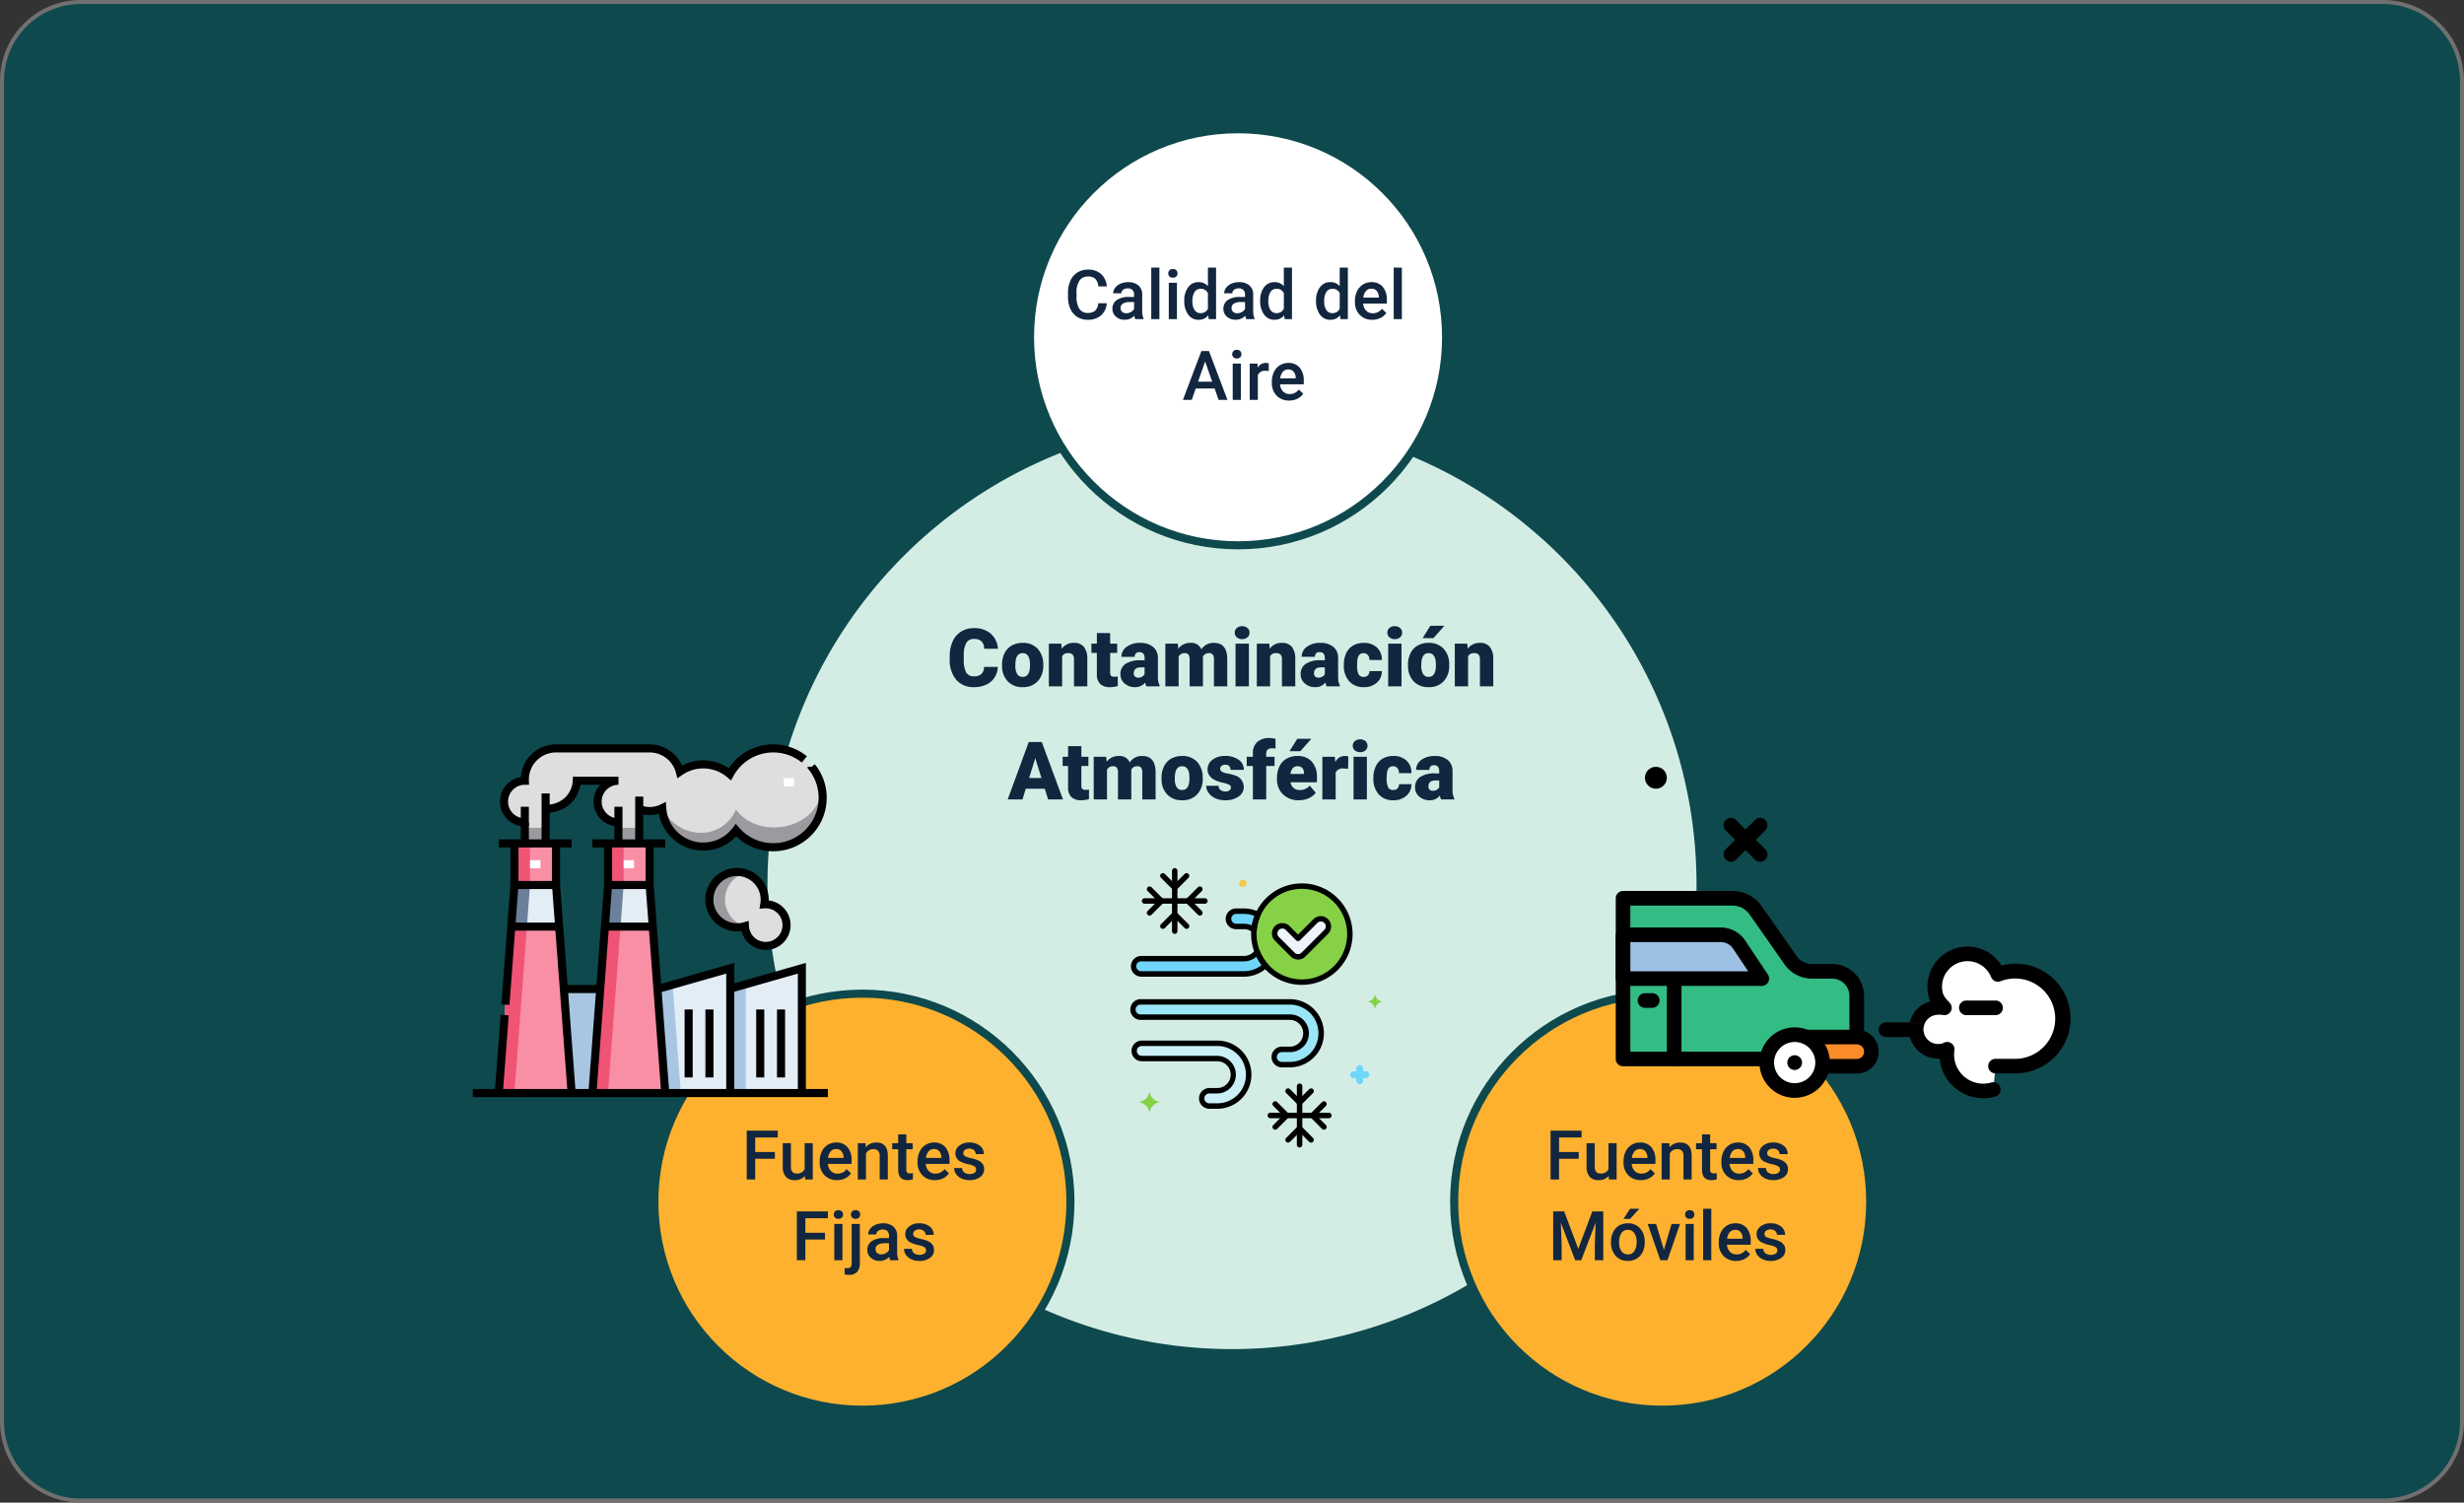 <svg xmlns="http://www.w3.org/2000/svg" xmlns:xlink="http://www.w3.org/1999/xlink" width="610" height="372" viewBox="0 0 610 372">
  <rect x="0" y="0" width="610" height="372" fill="#333333" stroke="none"/>
  <defs>
    <clipPath id="clip-path">
      <path id="path627" d="M0-682.665H87.894v87.894H0Z" transform="translate(0 682.665)"/>
    </clipPath>
  </defs>
  <g id="_2" data-name="2" transform="translate(-495 -2476)">
    <g id="Trazado_725446" data-name="Trazado 725446" transform="translate(495 2476)" fill="#0e494d">
      <path d="M 590 371.5 L 20 371.5 C 17.367 371.5 14.814 370.984 12.41 369.968 C 10.088 368.986 8.002 367.58 6.211 365.789 C 4.42 363.998 3.014 361.912 2.032 359.59 C 1.016 357.186 0.5 354.633 0.5 352 L 0.5 20 C 0.5 17.367 1.016 14.814 2.032 12.41 C 3.014 10.088 4.42 8.002 6.211 6.211 C 8.002 4.42 10.088 3.014 12.41 2.032 C 14.814 1.016 17.367 0.5 20 0.5 L 590 0.5 C 592.633 0.5 595.186 1.016 597.59 2.032 C 599.912 3.014 601.998 4.42 603.789 6.211 C 605.58 8.002 606.986 10.088 607.968 12.41 C 608.984 14.814 609.5 17.367 609.5 20 L 609.5 352 C 609.5 354.633 608.984 357.186 607.968 359.59 C 606.986 361.912 605.58 363.998 603.789 365.789 C 601.998 367.58 599.912 368.986 597.59 369.968 C 595.186 370.984 592.633 371.5 590 371.5 Z" stroke="none"/>
      <path d="M 20 1 C 17.435 1 14.946 1.502 12.605 2.493 C 10.342 3.45 8.31 4.82 6.565 6.565 C 4.82 8.31 3.45 10.342 2.493 12.605 C 1.502 14.946 1 17.435 1 20 L 1 352 C 1 354.565 1.502 357.054 2.493 359.395 C 3.45 361.658 4.82 363.69 6.565 365.435 C 8.31 367.18 10.342 368.55 12.605 369.507 C 14.946 370.498 17.435 371 20 371 L 590 371 C 592.565 371 595.054 370.498 597.395 369.507 C 599.658 368.55 601.69 367.18 603.435 365.435 C 605.18 363.69 606.55 361.658 607.507 359.395 C 608.498 357.054 609 354.565 609 352 L 609 20 C 609 17.435 608.498 14.946 607.507 12.605 C 606.55 10.342 605.18 8.31 603.435 6.565 C 601.69 4.82 599.658 3.45 597.395 2.493 C 595.054 1.502 592.565 1 590 1 L 20 1 M 20 0 L 590 0 C 601.046 0 610 8.954 610 20 L 610 352 C 610 363.046 601.046 372 590 372 L 20 372 C 8.954 372 0 363.046 0 352 L 0 20 C 0 8.954 8.954 0 20 0 Z" stroke="none" fill="#707070"/>
    </g>
    <path id="Trazado_725447" data-name="Trazado 725447" d="M115,0A115,115,0,1,1,0,115,115,115,0,0,1,115,0Z" transform="translate(685 2580)" fill="#d3ede5"/>
    <path id="Trazado_725450" data-name="Trazado 725450" d="M-57.979-4.814a5.193,5.193,0,0,1-.8,2.622A4.833,4.833,0,0,1-60.835-.43,7,7,0,0,1-63.857.2a5.584,5.584,0,0,1-4.414-1.826,7.54,7.54,0,0,1-1.611-5.156v-.7a8.607,8.607,0,0,1,.728-3.657,5.513,5.513,0,0,1,2.095-2.422,5.844,5.844,0,0,1,3.164-.854,6.129,6.129,0,0,1,4.16,1.362,5.383,5.383,0,0,1,1.787,3.755h-3.418a2.547,2.547,0,0,0-.654-1.865,2.691,2.691,0,0,0-1.875-.566,2.048,2.048,0,0,0-1.875.957A6.151,6.151,0,0,0-66.4-7.725v1.006a6.806,6.806,0,0,0,.571,3.252,2.091,2.091,0,0,0,1.968.977,2.632,2.632,0,0,0,1.807-.557,2.363,2.363,0,0,0,.664-1.768Zm1.055-.566A6.236,6.236,0,0,1-56.309-8.2a4.4,4.4,0,0,1,1.768-1.9,5.323,5.323,0,0,1,2.705-.664,4.858,4.858,0,0,1,3.74,1.47,5.64,5.64,0,0,1,1.367,4v.117A5.472,5.472,0,0,1-48.1-1.255,4.871,4.871,0,0,1-51.816.2a4.927,4.927,0,0,1-3.623-1.353,5.29,5.29,0,0,1-1.475-3.667Zm3.291.205a3.932,3.932,0,0,0,.459,2.148,1.529,1.529,0,0,0,1.357.684q1.758,0,1.8-2.705v-.332q0-2.842-1.816-2.842-1.65,0-1.787,2.451Zm11.377-5.391.107,1.24a3.583,3.583,0,0,1,3.018-1.436,3.015,3.015,0,0,1,2.466.986,4.7,4.7,0,0,1,.845,2.969V0h-3.3V-6.67a1.783,1.783,0,0,0-.322-1.177,1.491,1.491,0,0,0-1.172-.376,1.569,1.569,0,0,0-1.436.762V0h-3.291V-10.566Zm12.09-2.627v2.627h1.738v2.285h-1.738v4.834a1.234,1.234,0,0,0,.215.83,1.152,1.152,0,0,0,.85.234,4.828,4.828,0,0,0,.82-.059V-.088A6.074,6.074,0,0,1-30.137.2a3.448,3.448,0,0,1-2.51-.8,3.282,3.282,0,0,1-.811-2.432V-8.281H-34.8v-2.285h1.348v-2.627ZM-21.182,0a3.716,3.716,0,0,1-.312-.947A3.06,3.06,0,0,1-24.033.2a3.749,3.749,0,0,1-2.539-.9,2.875,2.875,0,0,1-1.045-2.271,2.955,2.955,0,0,1,1.27-2.6,6.468,6.468,0,0,1,3.691-.879h1.016v-.557q0-1.455-1.26-1.455a1.027,1.027,0,0,0-1.172,1.152h-3.291a2.955,2.955,0,0,1,1.3-2.49,5.474,5.474,0,0,1,3.325-.957,4.8,4.8,0,0,1,3.193.986,3.429,3.429,0,0,1,1.2,2.705v4.678a4.79,4.79,0,0,0,.449,2.227V0Zm-2.061-2.148a1.836,1.836,0,0,0,1.021-.264,1.653,1.653,0,0,0,.581-.6V-4.7H-22.6q-1.719,0-1.719,1.543a.942.942,0,0,0,.3.728A1.1,1.1,0,0,0-23.242-2.148Zm9.834-8.418.107,1.24a3.633,3.633,0,0,1,3.018-1.436A2.675,2.675,0,0,1-7.578-9.17a3.517,3.517,0,0,1,3.105-1.592q3.213,0,3.3,3.887V0h-3.3V-6.67a2.014,2.014,0,0,0-.273-1.182,1.164,1.164,0,0,0-1-.371A1.559,1.559,0,0,0-7.2-7.354l.01.137V0h-3.3V-6.65a2.117,2.117,0,0,0-.264-1.2,1.161,1.161,0,0,0-1.006-.371,1.578,1.578,0,0,0-1.445.869V0h-3.291V-10.566ZM4.18,0H.879V-10.566h3.3ZM.684-13.291a1.469,1.469,0,0,1,.508-1.152,1.916,1.916,0,0,1,1.318-.449,1.916,1.916,0,0,1,1.318.449,1.469,1.469,0,0,1,.508,1.152,1.469,1.469,0,0,1-.508,1.152,1.916,1.916,0,0,1-1.318.449,1.916,1.916,0,0,1-1.318-.449A1.469,1.469,0,0,1,.684-13.291Zm8.545,2.725.107,1.24a3.583,3.583,0,0,1,3.018-1.436,3.015,3.015,0,0,1,2.466.986,4.7,4.7,0,0,1,.845,2.969V0h-3.3V-6.67a1.783,1.783,0,0,0-.322-1.177,1.491,1.491,0,0,0-1.172-.376,1.569,1.569,0,0,0-1.436.762V0H6.143V-10.566ZM23.438,0a3.716,3.716,0,0,1-.312-.947A3.06,3.06,0,0,1,20.586.2a3.749,3.749,0,0,1-2.539-.9A2.875,2.875,0,0,1,17-2.979a2.955,2.955,0,0,1,1.27-2.6,6.468,6.468,0,0,1,3.691-.879h1.016v-.557q0-1.455-1.26-1.455a1.027,1.027,0,0,0-1.172,1.152H17.256a2.955,2.955,0,0,1,1.3-2.49,5.474,5.474,0,0,1,3.325-.957,4.8,4.8,0,0,1,3.193.986,3.429,3.429,0,0,1,1.2,2.705v4.678a4.79,4.79,0,0,0,.449,2.227V0ZM21.377-2.148A1.836,1.836,0,0,0,22.4-2.412a1.653,1.653,0,0,0,.581-.6V-4.7h-.957Q20.3-4.7,20.3-3.154a.942.942,0,0,0,.3.728A1.1,1.1,0,0,0,21.377-2.148Zm11.191-.2a1.464,1.464,0,0,0,1.074-.376,1.379,1.379,0,0,0,.371-1.05H37.1A3.653,3.653,0,0,1,35.854-.918,4.631,4.631,0,0,1,32.646.2,4.689,4.689,0,0,1,29.014-1.25a5.7,5.7,0,0,1-1.328-4v-.137a6.436,6.436,0,0,1,.591-2.827,4.3,4.3,0,0,1,1.7-1.885,5.081,5.081,0,0,1,2.637-.659,4.573,4.573,0,0,1,3.271,1.143,4.053,4.053,0,0,1,1.211,3.1H34.014a1.807,1.807,0,0,0-.4-1.26,1.382,1.382,0,0,0-1.074-.439q-1.279,0-1.494,1.631a11.508,11.508,0,0,0-.068,1.426,4.52,4.52,0,0,0,.381,2.207A1.319,1.319,0,0,0,32.568-2.344ZM41.963,0h-3.3V-10.566h3.3Zm-3.5-13.291a1.469,1.469,0,0,1,.508-1.152,1.916,1.916,0,0,1,1.318-.449,1.916,1.916,0,0,1,1.318.449,1.469,1.469,0,0,1,.508,1.152,1.469,1.469,0,0,1-.508,1.152,1.916,1.916,0,0,1-1.318.449,1.916,1.916,0,0,1-1.318-.449A1.469,1.469,0,0,1,38.467-13.291Zm5.107,7.91A6.236,6.236,0,0,1,44.189-8.2a4.4,4.4,0,0,1,1.768-1.9,5.323,5.323,0,0,1,2.705-.664,4.858,4.858,0,0,1,3.74,1.47,5.64,5.64,0,0,1,1.367,4v.117A5.472,5.472,0,0,1,52.4-1.255,4.871,4.871,0,0,1,48.682.2a4.927,4.927,0,0,1-3.623-1.353,5.29,5.29,0,0,1-1.475-3.667Zm3.291.205a3.932,3.932,0,0,0,.459,2.148,1.529,1.529,0,0,0,1.357.684q1.758,0,1.8-2.705v-.332q0-2.842-1.816-2.842-1.65,0-1.787,2.451ZM49.111-15h3.477l-2.715,3.066H47.188Zm9.131,4.434.107,1.24a3.583,3.583,0,0,1,3.018-1.436,3.015,3.015,0,0,1,2.466.986,4.7,4.7,0,0,1,.845,2.969V0h-3.3V-6.67a1.783,1.783,0,0,0-.322-1.177,1.491,1.491,0,0,0-1.172-.376,1.569,1.569,0,0,0-1.436.762V0H55.156V-10.566ZM-46.353,25.344h-4.7L-51.87,28h-3.662l5.215-14.219h3.223L-41.841,28h-3.682ZM-50.229,22.7h3.057l-1.533-4.932Zm12.939-7.891v2.627h1.738v2.285H-37.29v4.834a1.234,1.234,0,0,0,.215.83,1.152,1.152,0,0,0,.85.234,4.828,4.828,0,0,0,.82-.059v2.354a6.074,6.074,0,0,1-1.855.283,3.448,3.448,0,0,1-2.51-.8,3.282,3.282,0,0,1-.811-2.432V19.719h-1.348V17.434h1.348V14.807Zm6.143,2.627.107,1.24a3.633,3.633,0,0,1,3.018-1.436,2.675,2.675,0,0,1,2.705,1.592,3.517,3.517,0,0,1,3.105-1.592q3.213,0,3.3,3.887V28h-3.3V21.33a2.014,2.014,0,0,0-.273-1.182,1.164,1.164,0,0,0-1-.371,1.559,1.559,0,0,0-1.455.869l.01.137V28h-3.3V21.35a2.117,2.117,0,0,0-.264-1.2,1.161,1.161,0,0,0-1.006-.371,1.578,1.578,0,0,0-1.445.869V28h-3.291V17.434Zm13.7,5.186a6.236,6.236,0,0,1,.615-2.817,4.4,4.4,0,0,1,1.768-1.9,5.323,5.323,0,0,1,2.705-.664,4.858,4.858,0,0,1,3.74,1.47,5.64,5.64,0,0,1,1.367,4v.117a5.472,5.472,0,0,1-1.372,3.921,4.871,4.871,0,0,1-3.716,1.45,4.927,4.927,0,0,1-3.623-1.353,5.29,5.29,0,0,1-1.475-3.667Zm3.291.205a3.932,3.932,0,0,0,.459,2.148,1.529,1.529,0,0,0,1.357.684q1.758,0,1.8-2.705v-.332q0-2.842-1.816-2.842-1.65,0-1.787,2.451ZM-.269,25.031a.76.76,0,0,0-.439-.674,6.684,6.684,0,0,0-1.67-.527,7.615,7.615,0,0,1-2.031-.718A3.4,3.4,0,0,1-5.63,22.033a2.577,2.577,0,0,1-.42-1.455,2.92,2.92,0,0,1,1.2-2.4A4.948,4.948,0,0,1-1.7,17.238a5.482,5.482,0,0,1,3.359.947,2.962,2.962,0,0,1,1.27,2.49h-3.3q0-1.27-1.338-1.27a1.326,1.326,0,0,0-.869.288.892.892,0,0,0-.352.718.819.819,0,0,0,.43.713,4.06,4.06,0,0,0,1.372.449,11.857,11.857,0,0,1,1.655.42,3.007,3.007,0,0,1,2.383,2.939,2.767,2.767,0,0,1-1.284,2.354A5.632,5.632,0,0,1-1.7,28.2a5.747,5.747,0,0,1-2.422-.488,4.05,4.05,0,0,1-1.66-1.328,3.007,3.007,0,0,1-.6-1.768h3.076a1.272,1.272,0,0,0,.488,1.069,2.009,2.009,0,0,0,1.2.337,1.58,1.58,0,0,0,1.011-.273A.875.875,0,0,0-.269,25.031ZM5.171,28V19.719H3.638V17.434H5.171v-.84a3.651,3.651,0,0,1,1.064-2.8,4.206,4.206,0,0,1,2.988-1A6.544,6.544,0,0,1,10.767,13l.01,2.422a3.007,3.007,0,0,0-.811-.088q-1.494,0-1.494,1.289v.811h2.061v2.285H8.472V28Zm11.4.2a5.432,5.432,0,0,1-3.936-1.45,5.008,5.008,0,0,1-1.5-3.774V22.7a6.489,6.489,0,0,1,.6-2.861,4.395,4.395,0,0,1,1.753-1.919,5.292,5.292,0,0,1,2.734-.679,4.574,4.574,0,0,1,3.516,1.382,5.43,5.43,0,0,1,1.289,3.853v1.279H14.478a2.372,2.372,0,0,0,.771,1.4,2.3,2.3,0,0,0,1.543.508,2.958,2.958,0,0,0,2.441-1.094l1.5,1.777a4.2,4.2,0,0,1-1.743,1.353A5.891,5.891,0,0,1,16.567,28.2ZM16.2,19.777q-1.445,0-1.719,1.914H17.8v-.254a1.63,1.63,0,0,0-.4-1.226A1.593,1.593,0,0,0,16.2,19.777Zm-.039-6.787h3.477l-2.715,3.066H14.233Zm12.578,7.422-1.084-.078a1.947,1.947,0,0,0-1.992.977V28H22.368V17.434h3.086l.107,1.357a2.548,2.548,0,0,1,2.314-1.553,3.209,3.209,0,0,1,.918.117ZM33.394,28h-3.3V17.434h3.3ZM29.9,14.709a1.469,1.469,0,0,1,.508-1.152,2.159,2.159,0,0,1,2.637,0,1.561,1.561,0,0,1,0,2.3,2.159,2.159,0,0,1-2.637,0A1.469,1.469,0,0,1,29.9,14.709Zm9.99,10.947a1.464,1.464,0,0,0,1.074-.376,1.379,1.379,0,0,0,.371-1.05h3.086a3.653,3.653,0,0,1-1.245,2.852A4.631,4.631,0,0,1,39.966,28.2a4.689,4.689,0,0,1-3.633-1.445,5.7,5.7,0,0,1-1.328-4v-.137a6.436,6.436,0,0,1,.591-2.827A4.3,4.3,0,0,1,37.3,17.9a5.081,5.081,0,0,1,2.637-.659,4.573,4.573,0,0,1,3.271,1.143,4.053,4.053,0,0,1,1.211,3.1H41.333a1.807,1.807,0,0,0-.4-1.26,1.382,1.382,0,0,0-1.074-.439q-1.279,0-1.494,1.631a11.507,11.507,0,0,0-.068,1.426,4.52,4.52,0,0,0,.381,2.207A1.319,1.319,0,0,0,39.888,25.656ZM51.763,28a3.716,3.716,0,0,1-.312-.947A3.06,3.06,0,0,1,48.911,28.2a3.749,3.749,0,0,1-2.539-.9,2.875,2.875,0,0,1-1.045-2.271,2.955,2.955,0,0,1,1.27-2.6,6.468,6.468,0,0,1,3.691-.879H51.3v-.557q0-1.455-1.26-1.455a1.027,1.027,0,0,0-1.172,1.152H45.581a2.955,2.955,0,0,1,1.3-2.49,5.474,5.474,0,0,1,3.325-.957,4.8,4.8,0,0,1,3.193.986,3.429,3.429,0,0,1,1.2,2.705v4.678a4.79,4.79,0,0,0,.449,2.227V28ZM49.7,25.852a1.836,1.836,0,0,0,1.021-.264,1.653,1.653,0,0,0,.581-.6V23.3h-.957q-1.719,0-1.719,1.543a.942.942,0,0,0,.3.728A1.1,1.1,0,0,0,49.7,25.852Z" transform="translate(800 2645.92)" fill="#12263f"/>
    <g id="Trazado_725448" data-name="Trazado 725448" transform="translate(749 2507)" fill="#fff">
      <path d="M 52.5 104 C 45.547 104 38.803 102.638 32.454 99.953 C 26.322 97.359 20.814 93.646 16.084 88.916 C 11.354 84.186 7.641 78.678 5.047 72.546 C 2.362 66.197 1 59.453 1 52.5 C 1 45.547 2.362 38.803 5.047 32.454 C 7.641 26.322 11.354 20.814 16.084 16.084 C 20.814 11.354 26.322 7.641 32.454 5.047 C 38.803 2.362 45.547 1 52.5 1 C 59.453 1 66.197 2.362 72.546 5.047 C 78.678 7.641 84.186 11.354 88.916 16.084 C 93.646 20.814 97.359 26.322 99.953 32.454 C 102.638 38.803 104 45.547 104 52.5 C 104 59.453 102.638 66.197 99.953 72.546 C 97.359 78.678 93.646 84.186 88.916 88.916 C 84.186 93.646 78.678 97.359 72.546 99.953 C 66.197 102.638 59.453 104 52.5 104 Z" stroke="none"/>
      <path d="M 52.5 2 C 45.682 2 39.068 3.335 32.844 5.968 C 26.83 8.511 21.43 12.153 16.791 16.791 C 12.153 21.43 8.511 26.83 5.968 32.844 C 3.335 39.068 2 45.682 2 52.5 C 2 59.318 3.335 65.932 5.968 72.156 C 8.511 78.17 12.153 83.57 16.791 88.209 C 21.43 92.847 26.83 96.489 32.844 99.032 C 39.068 101.665 45.682 103 52.5 103 C 59.318 103 65.932 101.665 72.156 99.032 C 78.17 96.489 83.57 92.847 88.209 88.209 C 92.847 83.57 96.489 78.17 99.032 72.156 C 101.665 65.932 103 59.318 103 52.5 C 103 45.682 101.665 39.068 99.032 32.844 C 96.489 26.83 92.847 21.43 88.209 16.791 C 83.57 12.153 78.17 8.511 72.156 5.968 C 65.932 3.335 59.318 2 52.5 2 M 52.5 0 C 81.495 0 105 23.505 105 52.5 C 105 81.495 81.495 105 52.5 105 C 23.505 105 0 81.495 0 52.5 C 0 23.505 23.505 0 52.5 0 Z" stroke="none" fill="#0e494d"/>
    </g>
    <g id="Layer_65" transform="translate(749.534 2690.92)">
      <g id="Grupo_957822" data-name="Grupo 957822" transform="translate(25.289)">
        <g id="Grupo_957787" data-name="Grupo 957787" transform="translate(0.977 43.365)">
          <g id="Grupo_957786" data-name="Grupo 957786">
            <path id="Trazado_725347" data-name="Trazado 725347" d="M49.468,176.055H47.508a1.891,1.891,0,0,1,0-3.782h1.959a3.986,3.986,0,0,0,0-7.973H30.8a1.891,1.891,0,1,1,0-3.782H49.467a7.769,7.769,0,0,1,0,15.537Z" transform="translate(-28.904 -160.518)" fill="#cbeff7"/>
          </g>
        </g>
        <g id="Grupo_957789" data-name="Grupo 957789" transform="translate(0.675 33.118)">
          <g id="Grupo_957788" data-name="Grupo 957788">
            <path id="Trazado_725348" data-name="Trazado 725348" d="M66.6,138.124H64.642a1.891,1.891,0,1,1,0-3.782H66.6a3.986,3.986,0,1,0,0-7.972H29.68a1.891,1.891,0,1,1,0-3.782H66.6a7.768,7.768,0,1,1,0,15.537Z" transform="translate(-27.789 -122.587)" fill="#9be5f9"/>
          </g>
        </g>
        <g id="Grupo_957790" data-name="Grupo 957790" transform="translate(30.585 4.458)">
          <circle id="Elipse_6721" data-name="Elipse 6721" cx="11.887" cy="11.887" r="11.887" fill="#87d147"/>
        </g>
        <g id="Grupo_957791" data-name="Grupo 957791" transform="translate(24.293 10.663)">
          <path id="Trazado_725349" data-name="Trazado 725349" d="M117.1,43.253h1.959a3.965,3.965,0,0,1,2.488.877,11.807,11.807,0,0,1,.991-3.834,7.717,7.717,0,0,0-3.479-.826H117.1a1.891,1.891,0,0,0,0,3.782Z" transform="translate(-115.212 -39.471)" fill="#70d6f9"/>
        </g>
        <g id="Grupo_957792" data-name="Grupo 957792" transform="translate(0.826 20.705)">
          <path id="Trazado_725350" data-name="Trazado 725350" d="M58.934,76.639a3.982,3.982,0,0,1-3.27,1.714H30.238a1.891,1.891,0,0,0,0,3.782H55.664a7.738,7.738,0,0,0,5.315-2.111A11.879,11.879,0,0,1,58.934,76.639Z" transform="translate(-28.347 -76.639)" fill="#70d6f9"/>
        </g>
        <g id="Grupo_957794" data-name="Grupo 957794" transform="translate(35.736 12.542)">
          <g id="Grupo_957793" data-name="Grupo 957793">
            <path id="Trazado_725351" data-name="Trazado 725351" d="M163.362,55.844a1.89,1.89,0,0,1-1.337-.554l-3.9-3.9a1.891,1.891,0,0,1,2.675-2.674l2.564,2.565,4.3-4.3a1.891,1.891,0,0,1,2.675,2.675L164.7,55.29A1.892,1.892,0,0,1,163.362,55.844Z" transform="translate(-157.569 -46.426)" fill="#edf4fc"/>
          </g>
        </g>
        <g id="Grupo_957795" data-name="Grupo 957795" transform="translate(58.857 31.345)">
          <path id="Trazado_725352" data-name="Trazado 725352" d="M246.6,117.693a2.106,2.106,0,0,1-1.675-1.648c0-.027-.081-.027-.081,0a2.106,2.106,0,0,1-1.675,1.648c-.027,0-.027.054,0,.081a2.106,2.106,0,0,1,1.675,1.648c0,.027.081.027.081,0a2.106,2.106,0,0,1,1.675-1.648C246.628,117.747,246.628,117.693,246.6,117.693Z" transform="translate(-243.15 -116.025)" fill="#87d147"/>
        </g>
        <g id="Grupo_957796" data-name="Grupo 957796" transform="translate(54.442 48.79)">
          <path id="Trazado_725353" data-name="Trazado 725353" d="M227.674,183.815h.621v.621a.853.853,0,0,0,.864.865.865.865,0,0,0,.865-.837v-.648h.621a.853.853,0,0,0,.865-.865.865.865,0,0,0-.837-.864h-.648v-.621a.853.853,0,0,0-.865-.865.865.865,0,0,0-.865.837v.648h-.621a.853.853,0,0,0-.865.865.837.837,0,0,0,.865.864h0Z" transform="translate(-226.808 -180.6)" fill="#70d6f9"/>
        </g>
        <g id="Grupo_957797" data-name="Grupo 957797" transform="translate(26.941 2.837)">
          <circle id="Elipse_6722" data-name="Elipse 6722" cx="0.919" cy="0.919" r="0.919" fill="#f5c84c"/>
        </g>
        <g id="Grupo_957798" data-name="Grupo 957798" transform="translate(2.262 55.477)">
          <path id="Trazado_725354" data-name="Trazado 725354" d="M33.7,207.741a3,3,0,0,0,2.4-2.35c0-.054.108-.054.108,0a3,3,0,0,0,2.4,2.35c.054,0,.054.081,0,.108a3,3,0,0,0-2.4,2.35c0,.054-.108.054-.108,0a3,3,0,0,0-2.4-2.35C33.649,207.822,33.649,207.741,33.7,207.741Z" transform="translate(-33.663 -205.35)" fill="#87d147"/>
        </g>
        <g id="Grupo_957800" data-name="Grupo 957800" transform="translate(0.301 42.69)">
          <g id="Grupo_957799" data-name="Grupo 957799">
            <path id="Trazado_725355" data-name="Trazado 725355" d="M47.643,174.906H45.684a2.566,2.566,0,1,1,0-5.133h1.959a3.311,3.311,0,0,0,0-6.622H28.97a2.566,2.566,0,1,1,0-5.133H47.643a8.444,8.444,0,0,1,0,16.888Zm-1.959-3.782a1.216,1.216,0,1,0,0,2.431h1.959a7.093,7.093,0,0,0,0-14.186H28.97a1.216,1.216,0,1,0,0,2.431H47.643a4.662,4.662,0,0,1,0,9.323Z" transform="translate(-26.404 -158.018)"/>
          </g>
        </g>
        <g id="Grupo_957802" data-name="Grupo 957802" transform="translate(0 32.442)">
          <g id="Grupo_957801" data-name="Grupo 957801">
            <path id="Trazado_725356" data-name="Trazado 725356" d="M64.777,136.975H62.818a2.566,2.566,0,0,1,0-5.133h1.959a3.311,3.311,0,1,0,0-6.622H27.855a2.566,2.566,0,0,1,0-5.133H64.777a8.444,8.444,0,1,1,0,16.888Zm-1.959-3.782a1.216,1.216,0,1,0,0,2.431h1.959a7.093,7.093,0,1,0,0-14.186H27.855a1.216,1.216,0,1,0,0,2.431H64.777a4.662,4.662,0,1,1,0,9.323Z" transform="translate(-25.289 -120.087)"/>
          </g>
        </g>
        <g id="Grupo_957809" data-name="Grupo 957809" transform="translate(2.857)">
          <g id="Grupo_957803" data-name="Grupo 957803" transform="translate(7.466)">
            <path id="Trazado_725357" data-name="Trazado 725357" d="M64.175,16.283a.675.675,0,0,1-.675-.675V.675a.675.675,0,1,1,1.351,0V15.607A.675.675,0,0,1,64.175,16.283Z" transform="translate(-63.5)"/>
          </g>
          <g id="Grupo_957804" data-name="Grupo 957804" transform="translate(4.533 1.244)">
            <path id="Trazado_725358" data-name="Trazado 725358" d="M56.252,8.889a.674.674,0,0,1-.478-.2L52.841,5.758A.675.675,0,0,1,53.8,4.8l2.455,2.455L58.707,4.8a.675.675,0,0,1,.955.955L56.729,8.691A.673.673,0,0,1,56.252,8.889Z" transform="translate(-52.643 -4.605)"/>
          </g>
          <g id="Grupo_957805" data-name="Grupo 957805" transform="translate(4.533 10.755)">
            <path id="Trazado_725359" data-name="Trazado 725359" d="M59.185,44.093a.674.674,0,0,1-.478-.2L56.252,41.44,53.8,43.9a.675.675,0,0,1-.955-.955l2.933-2.933a.675.675,0,0,1,.955,0l2.933,2.933a.675.675,0,0,1-.477,1.153Z" transform="translate(-52.644 -39.809)"/>
          </g>
          <g id="Grupo_957806" data-name="Grupo 957806" transform="translate(0 7.466)">
            <path id="Trazado_725360" data-name="Trazado 725360" d="M51.472,28.987H36.539a.675.675,0,0,1,0-1.351H51.471a.675.675,0,0,1,0,1.351Z" transform="translate(-35.864 -27.636)"/>
          </g>
          <g id="Grupo_957807" data-name="Grupo 957807" transform="translate(1.244 4.533)">
            <path id="Trazado_725361" data-name="Trazado 725361" d="M41.146,24a.675.675,0,0,1-.478-1.153l2.455-2.455-2.455-2.455a.675.675,0,0,1,.955-.955l2.933,2.933a.675.675,0,0,1,0,.955L41.623,23.8A.673.673,0,0,1,41.146,24Z" transform="translate(-40.47 -16.779)"/>
          </g>
          <g id="Grupo_957808" data-name="Grupo 957808" transform="translate(10.755 4.533)">
            <path id="Trazado_725362" data-name="Trazado 725362" d="M79.281,24a.674.674,0,0,1-.478-.2l-2.933-2.933a.675.675,0,0,1,0-.955L78.8,16.977a.675.675,0,0,1,.955.955L77.3,20.388l2.455,2.455A.675.675,0,0,1,79.281,24Z" transform="translate(-75.673 -16.779)"/>
          </g>
        </g>
        <g id="Grupo_957816" data-name="Grupo 957816" transform="translate(33.993 53.324)">
          <g id="Grupo_957810" data-name="Grupo 957810" transform="translate(7.243)">
            <path id="Trazado_725363" data-name="Trazado 725363" d="M178.6,213.217a.675.675,0,0,1-.675-.675V198.055a.675.675,0,0,1,1.351,0v14.486A.675.675,0,0,1,178.6,213.217Z" transform="translate(-177.926 -197.38)"/>
          </g>
          <g id="Grupo_957811" data-name="Grupo 957811" transform="translate(4.398 1.207)">
            <path id="Trazado_725364" data-name="Trazado 725364" d="M170.914,206.044a.674.674,0,0,1-.478-.2L167.591,203a.675.675,0,1,1,.955-.955l2.368,2.368,2.368-2.368a.675.675,0,1,1,.955.955l-2.845,2.845A.674.674,0,0,1,170.914,206.044Z" transform="translate(-167.393 -201.848)"/>
          </g>
          <g id="Grupo_957812" data-name="Grupo 957812" transform="translate(4.398 10.434)">
            <path id="Trazado_725365" data-name="Trazado 725365" d="M173.759,240.2a.674.674,0,0,1-.478-.2l-2.368-2.368L168.545,240a.675.675,0,1,1-.955-.955l2.845-2.845a.675.675,0,0,1,.955,0l2.845,2.845a.675.675,0,0,1-.477,1.153Z" transform="translate(-167.393 -236)"/>
          </g>
          <g id="Grupo_957813" data-name="Grupo 957813" transform="translate(0 7.243)">
            <path id="Trazado_725366" data-name="Trazado 725366" d="M166.276,225.54H151.79a.675.675,0,1,1,0-1.351h14.486a.675.675,0,0,1,0,1.351Z" transform="translate(-151.115 -224.189)"/>
          </g>
          <g id="Grupo_957814" data-name="Grupo 957814" transform="translate(1.207 4.398)">
            <path id="Trazado_725367" data-name="Trazado 725367" d="M156.259,220.7a.675.675,0,0,1-.478-1.153l2.368-2.368-2.368-2.368a.675.675,0,1,1,.955-.955l2.845,2.845a.676.676,0,0,1,0,.955l-2.845,2.845A.673.673,0,0,1,156.259,220.7Z" transform="translate(-155.583 -213.659)"/>
          </g>
          <g id="Grupo_957815" data-name="Grupo 957815" transform="translate(10.434 4.398)">
            <path id="Trazado_725368" data-name="Trazado 725368" d="M193.257,220.7a.674.674,0,0,1-.478-.2l-2.845-2.845a.676.676,0,0,1,0-.955l2.845-2.845a.675.675,0,0,1,.955.955l-2.368,2.368,2.368,2.368a.675.675,0,0,1-.477,1.153Z" transform="translate(-189.736 -213.658)"/>
          </g>
        </g>
        <g id="Grupo_957817" data-name="Grupo 957817" transform="translate(29.909 3.782)">
          <path id="Trazado_725369" data-name="Trazado 725369" d="M148.562,39.125a12.562,12.562,0,1,1,12.562-12.562A12.576,12.576,0,0,1,148.562,39.125Zm0-23.774a11.212,11.212,0,1,0,11.212,11.212A11.224,11.224,0,0,0,148.562,15.351Z" transform="translate(-136 -14)"/>
        </g>
        <g id="Grupo_957818" data-name="Grupo 957818" transform="translate(23.618 9.988)">
          <path id="Trazado_725370" data-name="Trazado 725370" d="M119.726,42.981a.674.674,0,0,1-.422-.149,3.271,3.271,0,0,0-2.066-.728h-1.959a2.566,2.566,0,0,1,0-5.133h1.959a8.341,8.341,0,0,1,3.782.9.676.676,0,0,1,.313.88,11.126,11.126,0,0,0-.934,3.614.675.675,0,0,1-.673.618Zm-4.447-4.659a1.216,1.216,0,0,0,0,2.431h1.959a4.658,4.658,0,0,1,1.952.432,12.447,12.447,0,0,1,.652-2.367,6.989,6.989,0,0,0-2.6-.5Z" transform="translate(-112.712 -36.971)"/>
        </g>
        <g id="Grupo_957819" data-name="Grupo 957819" transform="translate(0.151 20.029)">
          <path id="Trazado_725371" data-name="Trazado 725371" d="M53.84,80.986H28.413a2.566,2.566,0,1,1,0-5.133H53.84a3.316,3.316,0,0,0,2.716-1.424.675.675,0,0,1,1.182.138,11.178,11.178,0,0,0,1.929,3.192.675.675,0,0,1-.05.932,8.406,8.406,0,0,1-5.778,2.294ZM28.413,77.2a1.216,1.216,0,1,0,0,2.431H53.84a7.052,7.052,0,0,0,4.377-1.518,12.5,12.5,0,0,1-1.3-2.078A4.658,4.658,0,0,1,53.84,77.2H28.413Z" transform="translate(-25.847 -74.139)"/>
        </g>
        <g id="Grupo_957821" data-name="Grupo 957821" transform="translate(35.061 11.868)">
          <g id="Grupo_957820" data-name="Grupo 957820">
            <path id="Trazado_725372" data-name="Trazado 725372" d="M161.537,54.7a2.55,2.55,0,0,1-1.815-.752l-3.9-3.9a2.566,2.566,0,1,1,3.63-3.629l2.087,2.087,3.821-3.821a2.567,2.567,0,0,1,3.63,3.63l-5.636,5.636a2.552,2.552,0,0,1-1.815.752Zm-3.9-7.683a1.215,1.215,0,0,0-.86,2.075l3.9,3.9a1.216,1.216,0,0,0,1.72,0l5.636-5.636a1.216,1.216,0,1,0-1.72-1.719l-4.3,4.3a.7.7,0,0,1-.955,0L158.5,47.37a1.212,1.212,0,0,0-.86-.356Z" transform="translate(-155.069 -43.93)"/>
          </g>
        </g>
      </g>
    </g>
    <g id="Trazado_725451" data-name="Trazado 725451" transform="translate(854 2721)" fill="#feb12e">
      <path d="M 52.5 104 C 45.547 104 38.803 102.638 32.454 99.953 C 26.322 97.359 20.814 93.646 16.084 88.916 C 11.354 84.186 7.641 78.678 5.047 72.546 C 2.362 66.197 1 59.453 1 52.5 C 1 45.547 2.362 38.803 5.047 32.454 C 7.641 26.322 11.354 20.814 16.084 16.084 C 20.814 11.354 26.322 7.641 32.454 5.047 C 38.803 2.362 45.547 1 52.5 1 C 59.453 1 66.197 2.362 72.546 5.047 C 78.678 7.641 84.186 11.354 88.916 16.084 C 93.646 20.814 97.359 26.322 99.953 32.454 C 102.638 38.803 104 45.547 104 52.5 C 104 59.453 102.638 66.197 99.953 72.546 C 97.359 78.678 93.646 84.186 88.916 88.916 C 84.186 93.646 78.678 97.359 72.546 99.953 C 66.197 102.638 59.453 104 52.5 104 Z" stroke="none"/>
      <path d="M 52.5 2 C 45.682 2 39.068 3.335 32.844 5.968 C 26.83 8.511 21.43 12.153 16.791 16.791 C 12.153 21.43 8.511 26.83 5.968 32.844 C 3.335 39.068 2 45.682 2 52.5 C 2 59.318 3.335 65.932 5.968 72.156 C 8.511 78.17 12.153 83.57 16.791 88.209 C 21.43 92.847 26.83 96.489 32.844 99.032 C 39.068 101.665 45.682 103 52.5 103 C 59.318 103 65.932 101.665 72.156 99.032 C 78.17 96.489 83.57 92.847 88.209 88.209 C 92.847 83.57 96.489 78.17 99.032 72.156 C 101.665 65.932 103 59.318 103 52.5 C 103 45.682 101.665 39.068 99.032 32.844 C 96.489 26.83 92.847 21.43 88.209 16.791 C 83.57 12.153 78.17 8.511 72.156 5.968 C 65.932 3.335 59.318 2 52.5 2 M 52.5 0 C 81.495 0 105 23.505 105 52.5 C 105 81.495 81.495 105 52.5 105 C 23.505 105 0 81.495 0 52.5 C 0 23.505 23.505 0 52.5 0 Z" stroke="none" fill="#0e494d"/>
    </g>
    <path id="Trazado_725453" data-name="Trazado 725453" d="M-22.171-5.122h-4.864V0h-2.1V-12.086h7.678v1.693h-5.578V-6.8h4.864ZM-14.734-.88A3.128,3.128,0,0,1-17.257.166a2.788,2.788,0,0,1-2.212-.855,3.637,3.637,0,0,1-.751-2.474V-8.981H-18.2v5.794q0,1.71,1.419,1.71A1.993,1.993,0,0,0-14.8-2.532v-6.45h2.017V0h-1.9ZM-6.773.166A4.173,4.173,0,0,1-9.882-1.042a4.381,4.381,0,0,1-1.191-3.217v-.249a5.389,5.389,0,0,1,.519-2.4A3.949,3.949,0,0,1-9.1-8.558a3.851,3.851,0,0,1,2.092-.589,3.525,3.525,0,0,1,2.835,1.17,4.949,4.949,0,0,1,1,3.312v.813H-9.04A2.7,2.7,0,0,0-8.3-2.092a2.23,2.23,0,0,0,1.639.647A2.731,2.731,0,0,0-4.4-2.565l1.087,1.038A3.631,3.631,0,0,1-4.752-.278,4.509,4.509,0,0,1-6.773.166Zm-.241-7.695a1.7,1.7,0,0,0-1.341.581,3.012,3.012,0,0,0-.652,1.619h3.843v-.149A2.452,2.452,0,0,0-5.7-7.01,1.686,1.686,0,0,0-7.014-7.529ZM.266-8.981.324-7.944a3.229,3.229,0,0,1,2.615-1.2q2.806,0,2.855,3.212V0H3.777V-5.819a1.85,1.85,0,0,0-.369-1.266A1.554,1.554,0,0,0,2.2-7.5a1.944,1.944,0,0,0-1.818,1.1V0H-1.635V-8.981Zm10.11-2.183v2.183h1.585v1.494H10.376v5.014a1.1,1.1,0,0,0,.2.743.943.943,0,0,0,.726.228,3.107,3.107,0,0,0,.706-.083V-.025a4.968,4.968,0,0,1-1.328.191Q8.359.166,8.359-2.4V-7.487H6.881V-8.981H8.359v-2.183ZM17.457.166a4.173,4.173,0,0,1-3.109-1.208,4.381,4.381,0,0,1-1.191-3.217v-.249a5.389,5.389,0,0,1,.519-2.4,3.949,3.949,0,0,1,1.457-1.648,3.851,3.851,0,0,1,2.092-.589,3.525,3.525,0,0,1,2.835,1.17,4.949,4.949,0,0,1,1,3.312v.813H15.19a2.7,2.7,0,0,0,.743,1.76,2.23,2.23,0,0,0,1.639.647,2.731,2.731,0,0,0,2.258-1.121l1.087,1.038a3.631,3.631,0,0,1-1.44,1.249A4.509,4.509,0,0,1,17.457.166Zm-.241-7.695a1.7,1.7,0,0,0-1.341.581,3.012,3.012,0,0,0-.652,1.619h3.843v-.149a2.452,2.452,0,0,0-.54-1.531A1.686,1.686,0,0,0,17.216-7.529ZM27.658-2.44a.914.914,0,0,0-.444-.822,4.723,4.723,0,0,0-1.473-.5,7.574,7.574,0,0,1-1.718-.548,2.293,2.293,0,0,1-1.511-2.117,2.391,2.391,0,0,1,.979-1.942,3.872,3.872,0,0,1,2.49-.78,4.029,4.029,0,0,1,2.6.8,2.529,2.529,0,0,1,.992,2.067H27.559a1.243,1.243,0,0,0-.432-.967,1.654,1.654,0,0,0-1.146-.386A1.787,1.787,0,0,0,24.9-7.33a.968.968,0,0,0-.419.822.818.818,0,0,0,.39.722,5.365,5.365,0,0,0,1.577.519,7.466,7.466,0,0,1,1.864.623,2.639,2.639,0,0,1,1,.867,2.212,2.212,0,0,1,.328,1.229,2.34,2.34,0,0,1-1,1.963,4.283,4.283,0,0,1-2.631.751,4.644,4.644,0,0,1-1.967-.4,3.238,3.238,0,0,1-1.345-1.1,2.594,2.594,0,0,1-.481-1.5h1.959a1.421,1.421,0,0,0,.54,1.1,2.1,2.1,0,0,0,1.32.386,2.04,2.04,0,0,0,1.212-.3A.938.938,0,0,0,27.658-2.44ZM-25.761,7.914l3.486,9.264L-18.8,7.914h2.714V20h-2.092V16.016l.208-5.329L-21.536,20h-1.5L-26.6,10.695l.208,5.321V20h-2.092V7.914Zm11.588,7.512a5.3,5.3,0,0,1,.523-2.378,3.819,3.819,0,0,1,1.469-1.627,4.14,4.14,0,0,1,2.175-.569,3.923,3.923,0,0,1,2.951,1.17,4.6,4.6,0,0,1,1.224,3.1l.008.473a5.343,5.343,0,0,1-.51,2.374,3.773,3.773,0,0,1-1.461,1.619,4.17,4.17,0,0,1-2.2.573A3.9,3.9,0,0,1-13.032,18.9a4.848,4.848,0,0,1-1.141-3.374Zm2.017.174a3.619,3.619,0,0,0,.573,2.171,1.862,1.862,0,0,0,1.594.784,1.842,1.842,0,0,0,1.59-.8,4,4,0,0,0,.569-2.333,3.572,3.572,0,0,0-.585-2.158,1.869,1.869,0,0,0-1.59-.8,1.852,1.852,0,0,0-1.569.784A3.922,3.922,0,0,0-12.156,15.6ZM-9.45,7.25h2.3l-2.3,2.515h-1.619Zm8.375,10.193,1.9-6.425H2.909L-.2,20H-1.955l-3.138-8.981H-3ZM6.313,20H4.3V11.019H6.313ZM4.171,8.686a1.071,1.071,0,0,1,.295-.772,1.113,1.113,0,0,1,.843-.307,1.127,1.127,0,0,1,.847.307,1.062,1.062,0,0,1,.3.772,1.038,1.038,0,0,1-.3.76,1.136,1.136,0,0,1-.847.3,1.122,1.122,0,0,1-.843-.3A1.046,1.046,0,0,1,4.171,8.686ZM10.654,20H8.637V7.25h2.017Zm6.151.166A4.173,4.173,0,0,1,13.7,18.958a4.381,4.381,0,0,1-1.191-3.217v-.249a5.389,5.389,0,0,1,.519-2.4,3.949,3.949,0,0,1,1.457-1.648,3.851,3.851,0,0,1,2.092-.589,3.525,3.525,0,0,1,2.835,1.17,4.949,4.949,0,0,1,1,3.312v.813H14.539a2.7,2.7,0,0,0,.743,1.76,2.23,2.23,0,0,0,1.639.647,2.731,2.731,0,0,0,2.258-1.121l1.087,1.038a3.631,3.631,0,0,1-1.44,1.249A4.509,4.509,0,0,1,16.8,20.166Zm-.241-7.695a1.7,1.7,0,0,0-1.341.581,3.012,3.012,0,0,0-.652,1.619h3.843v-.149a2.452,2.452,0,0,0-.54-1.531A1.686,1.686,0,0,0,16.564,12.471ZM27.007,17.56a.914.914,0,0,0-.444-.822,4.723,4.723,0,0,0-1.473-.5,7.574,7.574,0,0,1-1.718-.548,2.293,2.293,0,0,1-1.511-2.117,2.391,2.391,0,0,1,.979-1.942,3.872,3.872,0,0,1,2.49-.78,4.029,4.029,0,0,1,2.6.8,2.529,2.529,0,0,1,.992,2.067H26.907a1.243,1.243,0,0,0-.432-.967,1.654,1.654,0,0,0-1.146-.386,1.787,1.787,0,0,0-1.083.307.968.968,0,0,0-.419.822.818.818,0,0,0,.39.722,5.365,5.365,0,0,0,1.577.519,7.466,7.466,0,0,1,1.864.623,2.639,2.639,0,0,1,1,.867,2.212,2.212,0,0,1,.328,1.229,2.34,2.34,0,0,1-1,1.963,4.283,4.283,0,0,1-2.631.751,4.644,4.644,0,0,1-1.967-.4,3.238,3.238,0,0,1-1.345-1.1,2.594,2.594,0,0,1-.481-1.5H23.52a1.421,1.421,0,0,0,.54,1.1,2.1,2.1,0,0,0,1.32.386,2.04,2.04,0,0,0,1.212-.3A.938.938,0,0,0,27.007,17.56Z" transform="translate(908 2768)" fill="#12263f"/>
    <g id="Trazado_725452" data-name="Trazado 725452" transform="translate(656 2721)" fill="#feb12e">
      <path d="M 52.5 104 C 45.547 104 38.803 102.638 32.454 99.953 C 26.322 97.359 20.814 93.646 16.084 88.916 C 11.354 84.186 7.641 78.678 5.047 72.546 C 2.362 66.197 1 59.453 1 52.5 C 1 45.547 2.362 38.803 5.047 32.454 C 7.641 26.322 11.354 20.814 16.084 16.084 C 20.814 11.354 26.322 7.641 32.454 5.047 C 38.803 2.362 45.547 1 52.5 1 C 59.453 1 66.197 2.362 72.546 5.047 C 78.678 7.641 84.186 11.354 88.916 16.084 C 93.646 20.814 97.359 26.322 99.953 32.454 C 102.638 38.803 104 45.547 104 52.5 C 104 59.453 102.638 66.197 99.953 72.546 C 97.359 78.678 93.646 84.186 88.916 88.916 C 84.186 93.646 78.678 97.359 72.546 99.953 C 66.197 102.638 59.453 104 52.5 104 Z" stroke="none"/>
      <path d="M 52.5 2 C 45.682 2 39.068 3.335 32.844 5.968 C 26.83 8.511 21.43 12.153 16.791 16.791 C 12.153 21.43 8.511 26.83 5.968 32.844 C 3.335 39.068 2 45.682 2 52.5 C 2 59.318 3.335 65.932 5.968 72.156 C 8.511 78.17 12.153 83.57 16.791 88.209 C 21.43 92.847 26.83 96.489 32.844 99.032 C 39.068 101.665 45.682 103 52.5 103 C 59.318 103 65.932 101.665 72.156 99.032 C 78.17 96.489 83.57 92.847 88.209 88.209 C 92.847 83.57 96.489 78.17 99.032 72.156 C 101.665 65.932 103 59.318 103 52.5 C 103 45.682 101.665 39.068 99.032 32.844 C 96.489 26.83 92.847 21.43 88.209 16.791 C 83.57 12.153 78.17 8.511 72.156 5.968 C 65.932 3.335 59.318 2 52.5 2 M 52.5 0 C 81.495 0 105 23.505 105 52.5 C 105 81.495 81.495 105 52.5 105 C 23.505 105 0 81.495 0 52.5 C 0 23.505 23.505 0 52.5 0 Z" stroke="none" fill="#0e494d"/>
    </g>
    <path id="Trazado_725454" data-name="Trazado 725454" d="M-22.171-5.122h-4.864V0h-2.1V-12.086h7.678v1.693h-5.578V-6.8h4.864ZM-14.734-.88A3.128,3.128,0,0,1-17.257.166a2.788,2.788,0,0,1-2.212-.855,3.637,3.637,0,0,1-.751-2.474V-8.981H-18.2v5.794q0,1.71,1.419,1.71A1.993,1.993,0,0,0-14.8-2.532v-6.45h2.017V0h-1.9ZM-6.773.166A4.173,4.173,0,0,1-9.882-1.042a4.381,4.381,0,0,1-1.191-3.217v-.249a5.389,5.389,0,0,1,.519-2.4A3.949,3.949,0,0,1-9.1-8.558a3.851,3.851,0,0,1,2.092-.589,3.525,3.525,0,0,1,2.835,1.17,4.949,4.949,0,0,1,1,3.312v.813H-9.04A2.7,2.7,0,0,0-8.3-2.092a2.23,2.23,0,0,0,1.639.647A2.731,2.731,0,0,0-4.4-2.565l1.087,1.038A3.631,3.631,0,0,1-4.752-.278,4.509,4.509,0,0,1-6.773.166Zm-.241-7.695a1.7,1.7,0,0,0-1.341.581,3.012,3.012,0,0,0-.652,1.619h3.843v-.149A2.452,2.452,0,0,0-5.7-7.01,1.686,1.686,0,0,0-7.014-7.529ZM.266-8.981.324-7.944a3.229,3.229,0,0,1,2.615-1.2q2.806,0,2.855,3.212V0H3.777V-5.819a1.85,1.85,0,0,0-.369-1.266A1.554,1.554,0,0,0,2.2-7.5a1.944,1.944,0,0,0-1.818,1.1V0H-1.635V-8.981Zm10.11-2.183v2.183h1.585v1.494H10.376v5.014a1.1,1.1,0,0,0,.2.743.943.943,0,0,0,.726.228,3.107,3.107,0,0,0,.706-.083V-.025a4.968,4.968,0,0,1-1.328.191Q8.359.166,8.359-2.4V-7.487H6.881V-8.981H8.359v-2.183ZM17.457.166a4.173,4.173,0,0,1-3.109-1.208,4.381,4.381,0,0,1-1.191-3.217v-.249a5.389,5.389,0,0,1,.519-2.4,3.949,3.949,0,0,1,1.457-1.648,3.851,3.851,0,0,1,2.092-.589,3.525,3.525,0,0,1,2.835,1.17,4.949,4.949,0,0,1,1,3.312v.813H15.19a2.7,2.7,0,0,0,.743,1.76,2.23,2.23,0,0,0,1.639.647,2.731,2.731,0,0,0,2.258-1.121l1.087,1.038a3.631,3.631,0,0,1-1.44,1.249A4.509,4.509,0,0,1,17.457.166Zm-.241-7.695a1.7,1.7,0,0,0-1.341.581,3.012,3.012,0,0,0-.652,1.619h3.843v-.149a2.452,2.452,0,0,0-.54-1.531A1.686,1.686,0,0,0,17.216-7.529ZM27.658-2.44a.914.914,0,0,0-.444-.822,4.723,4.723,0,0,0-1.473-.5,7.574,7.574,0,0,1-1.718-.548,2.293,2.293,0,0,1-1.511-2.117,2.391,2.391,0,0,1,.979-1.942,3.872,3.872,0,0,1,2.49-.78,4.029,4.029,0,0,1,2.6.8,2.529,2.529,0,0,1,.992,2.067H27.559a1.243,1.243,0,0,0-.432-.967,1.654,1.654,0,0,0-1.146-.386A1.787,1.787,0,0,0,24.9-7.33a.968.968,0,0,0-.419.822.818.818,0,0,0,.39.722,5.365,5.365,0,0,0,1.577.519,7.466,7.466,0,0,1,1.864.623,2.639,2.639,0,0,1,1,.867,2.212,2.212,0,0,1,.328,1.229,2.34,2.34,0,0,1-1,1.963,4.283,4.283,0,0,1-2.631.751,4.644,4.644,0,0,1-1.967-.4,3.238,3.238,0,0,1-1.345-1.1,2.594,2.594,0,0,1-.481-1.5h1.959a1.421,1.421,0,0,0,.54,1.1,2.1,2.1,0,0,0,1.32.386,2.04,2.04,0,0,0,1.212-.3A.938.938,0,0,0,27.658-2.44ZM-9.762,14.878h-4.864V20h-2.1V7.914h7.678V9.607h-5.578V13.2h4.864ZM-5.437,20H-7.454V11.019h2.017ZM-7.579,8.686a1.071,1.071,0,0,1,.295-.772,1.113,1.113,0,0,1,.843-.307,1.127,1.127,0,0,1,.847.307,1.062,1.062,0,0,1,.3.772,1.038,1.038,0,0,1-.3.76,1.136,1.136,0,0,1-.847.3,1.122,1.122,0,0,1-.843-.3A1.046,1.046,0,0,1-7.579,8.686Zm6.441,2.333V20.8a2.955,2.955,0,0,1-.685,2.1,2.625,2.625,0,0,1-2,.726A4.031,4.031,0,0,1-4.9,23.486V21.893a3.108,3.108,0,0,0,.714.075q1,0,1.029-1.1V11.019ZM-3.329,8.686a1.071,1.071,0,0,1,.295-.772,1.113,1.113,0,0,1,.843-.307,1.127,1.127,0,0,1,.847.307,1.062,1.062,0,0,1,.3.772,1.038,1.038,0,0,1-.3.76,1.136,1.136,0,0,1-.847.3,1.122,1.122,0,0,1-.843-.3A1.046,1.046,0,0,1-3.329,8.686ZM6.383,20a3.113,3.113,0,0,1-.232-.838,3.14,3.14,0,0,1-2.357,1,3.169,3.169,0,0,1-2.208-.772A2.47,2.47,0,0,1,.73,17.485a2.55,2.55,0,0,1,1.067-2.2,5.169,5.169,0,0,1,3.051-.768H6.084v-.589a1.573,1.573,0,0,0-.39-1.116,1.547,1.547,0,0,0-1.187-.419,1.777,1.777,0,0,0-1.129.344,1.066,1.066,0,0,0-.44.876H.921a2.239,2.239,0,0,1,.49-1.382,3.263,3.263,0,0,1,1.332-1.009,4.68,4.68,0,0,1,1.88-.365,3.769,3.769,0,0,1,2.515.793A2.827,2.827,0,0,1,8.1,13.874v4.051a4.591,4.591,0,0,0,.34,1.934V20ZM4.167,18.547a2.294,2.294,0,0,0,1.125-.291,1.941,1.941,0,0,0,.793-.78V15.783H5a2.973,2.973,0,0,0-1.685.39,1.264,1.264,0,0,0-.564,1.1,1.179,1.179,0,0,0,.386.926A1.5,1.5,0,0,0,4.167,18.547Zm11.082-.988a.914.914,0,0,0-.444-.822,4.723,4.723,0,0,0-1.473-.5,7.574,7.574,0,0,1-1.718-.548A2.293,2.293,0,0,1,10.1,13.575a2.391,2.391,0,0,1,.979-1.942,3.872,3.872,0,0,1,2.49-.78,4.029,4.029,0,0,1,2.6.8,2.529,2.529,0,0,1,.992,2.067H15.149a1.243,1.243,0,0,0-.432-.967,1.654,1.654,0,0,0-1.146-.386,1.787,1.787,0,0,0-1.083.307.968.968,0,0,0-.419.822.818.818,0,0,0,.39.722,5.365,5.365,0,0,0,1.577.519,7.466,7.466,0,0,1,1.864.623,2.639,2.639,0,0,1,1,.867,2.212,2.212,0,0,1,.328,1.229,2.34,2.34,0,0,1-1,1.963,4.283,4.283,0,0,1-2.631.751,4.644,4.644,0,0,1-1.967-.4,3.238,3.238,0,0,1-1.345-1.1,2.594,2.594,0,0,1-.481-1.5h1.959a1.421,1.421,0,0,0,.54,1.1,2.1,2.1,0,0,0,1.32.386,2.04,2.04,0,0,0,1.212-.3A.938.938,0,0,0,15.249,17.56Z" transform="translate(709 2768)" fill="#12263f"/>
    <g id="g621" transform="translate(612.053 2660)">
      <g id="g623" transform="translate(0 0)">
        <g id="g625" clip-path="url(#clip-path)">
          <g id="g631" transform="translate(7.725 1.288)">
            <path id="path633" d="M-438.41-330.891a5.157,5.157,0,0,0,5.157-5.157,5.156,5.156,0,0,0-5.506-5.145,6.851,6.851,0,0,0-6.75-8.008,6.848,6.848,0,0,0-6.848,6.848,6.856,6.856,0,0,0,8.8,6.566,5.157,5.157,0,0,0,5.15,4.9M-492.9-364.78c5.7-.236,7.625-4.384,7.719-7h10.224a5.159,5.159,0,0,0-5.068,5.15,5.15,5.15,0,0,0,5.15,5.15v5.211h5.15v-8.508a7.056,7.056,0,0,0,5.694-.216,10.171,10.171,0,0,0,10.149,9.505,10.155,10.155,0,0,0,8.11-4.033,12.2,12.2,0,0,0,9.222,4.2,12.231,12.231,0,0,0,12.231-12.231,12.231,12.231,0,0,0-12.231-12.231,12.228,12.228,0,0,0-10.743,6.379,10.132,10.132,0,0,0-6.589-2.423,10.124,10.124,0,0,0-5.794,1.811,7.728,7.728,0,0,0-7.475-5.767h-23.175a7.724,7.724,0,0,0-7.719,8.007,5.157,5.157,0,0,0-5.156,5.15,5.15,5.15,0,0,0,5.15,5.15v5.212h5.15Z" transform="translate(503.197 379.79)" fill="#dededf" fill-rule="evenodd"/>
          </g>
          <g id="g635" transform="translate(9.528 35.106)">
            <path id="path637" d="M0-69.7H11.845L11.073-80H.773Z" transform="translate(0 79.998)" fill="#6b809a" fill-rule="evenodd"/>
          </g>
          <path id="path639" d="M53.862-479.7h10.3V-490h-10.3ZM50-428.2H68.025l-3.09-41.2H53.09Z" transform="translate(-43.562 514.806)" fill="#6b809a" fill-rule="evenodd"/>
          <g id="g641" transform="translate(22.531 60.856)">
            <path id="path643" d="M-13.069-174.249h5.15L-5.987-200H-15Z" transform="translate(15 200)" fill="#a8c6e2" fill-rule="evenodd"/>
          </g>
          <g id="g645" transform="translate(45.707 55.706)">
            <path id="path647" d="M-13.069-209.1H20.75V-240L3.025-234.935V-240L-15-234.849Z" transform="translate(15 239.999)" fill="#e3edf6" fill-rule="evenodd"/>
          </g>
          <g id="g649" transform="translate(9.528 35.106)">
            <path id="path651" d="M0-69.7H3.863L4.635-80H.773Z" transform="translate(0 79.998)" fill="#6b809a" fill-rule="evenodd"/>
          </g>
          <path id="path653" d="M53.862-479.7h3.863V-490H53.862ZM50-428.2h3.863l3.09-41.2H53.09Z" transform="translate(-43.562 514.806)" fill="#6b809a" fill-rule="evenodd"/>
          <path id="path655" d="M53.862-479.7h10.3V-490h-10.3Zm23.175,0h10.3V-490h-10.3Zm-3.863,51.5H91.2l-3.09-41.2H76.265ZM50-428.2H68.025l-3.09-41.2H53.09Z" transform="translate(-43.562 514.806)" fill="#f88fa4" fill-rule="evenodd"/>
          <g id="g657" transform="translate(9.528 35.106)">
            <path id="path659" d="M0-69.7H11.845L11.073-80H.773Zm23.175,0H35.02L34.248-80h-10.3Z" transform="translate(0 79.998)" fill="#e3edf6" fill-rule="evenodd"/>
          </g>
          <g id="g661" transform="translate(9.527 35.106)">
            <path id="path663" d="M-156.824-69.7h3.863l.773-10.3h-3.863ZM-180-69.7h3.863l.773-10.3h-3.863Z" transform="translate(180 79.998)" fill="#6b809a" fill-rule="evenodd"/>
          </g>
          <path id="path665" d="M53.862-479.7h3.863V-490H53.862Zm23.175,0H80.9V-490H77.038Zm-3.863,51.5h3.863l3.09-41.2H76.265ZM50-428.2h3.863l3.09-41.2H53.09Z" transform="translate(-43.562 514.806)" fill="#f05475" fill-rule="evenodd"/>
          <g id="g667" transform="translate(45.707 59.667)">
            <path id="path669" d="M-121.975-182.3h3.863v-26.94l-3.863,1.1Zm-16.094,0h3.863l-2.038-26.823L-140-208.049Z" transform="translate(140 209.238)" fill="#a8c6e2" fill-rule="evenodd"/>
          </g>
          <path id="path671" d="M100-579.447h5.15v-3.863H100Zm34.019-8.725a10.172,10.172,0,0,0,10.149,9.505,10.155,10.155,0,0,0,8.11-4.032,12.2,12.2,0,0,0,9.222,4.2,12.236,12.236,0,0,0,12.079-14.163c-1.634,10.3-16.115,12.148-21.3,4.816-3.581,8.121-14.478,7.351-18.259-.323M154.473-572.1a6.859,6.859,0,0,0-8.783,6.572,6.856,6.856,0,0,0,8.784,6.57,6.842,6.842,0,0,1-4.922-6.57,6.851,6.851,0,0,1,4.92-6.572m-31.3-7.347h5.15v-3.862h-5.15Z" transform="translate(-87.125 604.253)" fill="#9c9a9f" fill-rule="evenodd"/>
          <g id="g673" transform="translate(14.163 9.656)">
            <path id="path675" d="M-156.824-137.365h2.575m-25.75,0h2.575m60.213-20.3h2.575" transform="translate(180 157.665)" fill="none" stroke="#fff" stroke-miterlimit="2.613" stroke-width="2"/>
          </g>
          <g id="g677" transform="translate(6.438 24.806)">
            <path id="path679" d="M-11.107-270.111l2.221-29.616v-10.3m-3.862,61.8,1.449-19.316M1.415-310.027v10.3l3.863,51.5m-18.025-61.8H5.277" transform="translate(12.748 310.027)" fill="none" stroke="#000" stroke-miterlimit="22.926" stroke-width="2"/>
          </g>
          <g id="g681" transform="translate(29.613 24.806)">
            <path id="path683" d="M0-418.2l3.863-51.5V-480m10.3,0v10.3l3.863,51.5M0-480H18.025" transform="translate(0 480)" fill="none" stroke="#000" stroke-miterlimit="22.926" stroke-width="2"/>
          </g>
          <g id="g685" transform="translate(45.707 55.706)">
            <path id="path687" d="M0-34.85,18.025-40V-9.1m0-25.836L35.75-40V-9.1" transform="translate(0 40)" fill="none" stroke="#000" stroke-miterlimit="22.926" stroke-width="2"/>
          </g>
          <g id="g689" transform="translate(0 86.606)">
            <path id="path691" d="M-594.774,0h-87.895" transform="translate(682.669)" fill="none" stroke="#000" stroke-miterlimit="22.926" stroke-width="2"/>
          </g>
          <g id="g693" transform="translate(36.05 13.218)">
            <path id="path695" d="M0-78.412v-9.074M5.15-90v11.588" transform="translate(0 90)" fill="none" stroke="#000" stroke-miterlimit="22.926" stroke-width="2"/>
          </g>
          <g id="g697" transform="translate(12.875 12.435)">
            <path id="path699" d="M0-83.713v-9.074m5.15-3.3v12.371" transform="translate(0 96.084)" fill="none" stroke="#000" stroke-miterlimit="22.926" stroke-width="2"/>
          </g>
          <g id="g701" transform="translate(7.725 1.288)">
            <path id="path703" d="M-191.674-123.881a5.15,5.15,0,0,1-5.15-5.15,5.157,5.157,0,0,1,5.156-5.15H-201.98c-.094,2.619-2.016,6.768-7.719,7m65.86-10.47a12.179,12.179,0,0,1,2.722,7.692,12.231,12.231,0,0,1-12.231,12.231,12.2,12.2,0,0,1-9.222-4.2,10.155,10.155,0,0,1-8.11,4.032,10.172,10.172,0,0,1-10.149-9.505,7.056,7.056,0,0,1-5.694.216m-28.325,3.3a5.15,5.15,0,0,1-5.15-5.15,5.157,5.157,0,0,1,5.156-5.15,7.724,7.724,0,0,1,7.719-8.007h23.175a7.728,7.728,0,0,1,7.475,5.767,10.124,10.124,0,0,1,5.794-1.811,10.131,10.131,0,0,1,6.589,2.423,12.228,12.228,0,0,1,10.743-6.379,12.178,12.178,0,0,1,7.692,2.722" transform="translate(219.999 142.188)" fill="none" stroke="#000" stroke-miterlimit="22.926" stroke-width="2"/>
          </g>
          <g id="g705" transform="translate(58.566 31.877)">
            <path id="path707" d="M-46.339,0a6.851,6.851,0,0,1,6.749,8.008,5.156,5.156,0,0,1,5.506,5.145,5.157,5.157,0,0,1-5.157,5.157,5.157,5.157,0,0,1-5.15-4.895,6.856,6.856,0,0,1-8.8-6.566A6.848,6.848,0,0,1-46.339,0Z" transform="translate(53.187)" fill="none" stroke="#000" stroke-miterlimit="22.926" stroke-width="2"/>
          </g>
          <g id="g709" transform="translate(9.528 35.106)">
            <path id="path711" d="M0-69.7H11.845m11.33,0H35.02M23.948-80h10.3M22.016-54.248H13M.773-80h10.3" transform="translate(0 79.998)" fill="none" stroke="#000" stroke-miterlimit="22.926" stroke-width="2"/>
          </g>
          <g id="g713" transform="translate(53.432 65.92)">
            <path id="path715" d="M-34.85,0V16.823M-22.275,0V16.823M-17.125,0V16.823M-40,0V16.823" transform="translate(40)" fill="none" stroke="#000" stroke-miterlimit="22.926" stroke-width="2"/>
          </g>
        </g>
      </g>
    </g>
    <path id="Trazado_725449" data-name="Trazado 725449" d="M-34-3.935A4.364,4.364,0,0,1-35.424-.917,4.867,4.867,0,0,1-38.736.166,4.713,4.713,0,0,1-41.28-.519a4.5,4.5,0,0,1-1.7-1.947A7.024,7.024,0,0,1-43.6-5.4V-6.524a7.075,7.075,0,0,1,.606-3.013,4.567,4.567,0,0,1,1.739-2.009,4.851,4.851,0,0,1,2.619-.706,4.66,4.66,0,0,1,3.221,1.087A4.543,4.543,0,0,1-34-8.093h-2.092a2.985,2.985,0,0,0-.76-1.88,2.51,2.51,0,0,0-1.789-.577,2.453,2.453,0,0,0-2.1,1,5,5,0,0,0-.751,2.934v1.071a5.3,5.3,0,0,0,.7,2.988,2.328,2.328,0,0,0,2.054,1.029,2.715,2.715,0,0,0,1.859-.556,2.9,2.9,0,0,0,.789-1.851ZM-26.948,0a3.113,3.113,0,0,1-.232-.838,3.14,3.14,0,0,1-2.357,1,3.169,3.169,0,0,1-2.208-.772A2.47,2.47,0,0,1-32.6-2.515a2.55,2.55,0,0,1,1.067-2.2,5.169,5.169,0,0,1,3.051-.768h1.237v-.589a1.573,1.573,0,0,0-.39-1.116,1.547,1.547,0,0,0-1.187-.419,1.777,1.777,0,0,0-1.129.344,1.066,1.066,0,0,0-.44.876H-32.41a2.239,2.239,0,0,1,.49-1.382,3.263,3.263,0,0,1,1.332-1.009,4.68,4.68,0,0,1,1.88-.365,3.769,3.769,0,0,1,2.515.793,2.827,2.827,0,0,1,.963,2.229v4.051a4.591,4.591,0,0,0,.34,1.934V0Zm-2.216-1.453a2.294,2.294,0,0,0,1.125-.291,1.941,1.941,0,0,0,.793-.78V-4.217h-1.087a2.973,2.973,0,0,0-1.685.39,1.264,1.264,0,0,0-.564,1.1A1.179,1.179,0,0,0-30.2-1.8,1.5,1.5,0,0,0-29.165-1.453ZM-20.972,0h-2.017V-12.75h2.017Zm4.341,0h-2.017V-8.981h2.017Zm-2.142-11.314a1.071,1.071,0,0,1,.295-.772,1.113,1.113,0,0,1,.843-.307,1.127,1.127,0,0,1,.847.307,1.062,1.062,0,0,1,.3.772,1.038,1.038,0,0,1-.3.76,1.136,1.136,0,0,1-.847.3,1.122,1.122,0,0,1-.843-.3A1.046,1.046,0,0,1-18.772-11.314Zm3.959,6.757A5.34,5.34,0,0,1-13.85-7.89a3.085,3.085,0,0,1,2.582-1.258,2.931,2.931,0,0,1,2.308,1v-4.6h2.017V0H-8.77l-.1-.93a2.973,2.973,0,0,1-2.416,1.1A3.068,3.068,0,0,1-13.837-1.1,5.535,5.535,0,0,1-14.813-4.557Zm2.017.174a3.739,3.739,0,0,0,.527,2.137,1.71,1.71,0,0,0,1.5.768,1.9,1.9,0,0,0,1.81-1.1V-6.417A1.876,1.876,0,0,0-10.754-7.5a1.723,1.723,0,0,0-1.511.776A4.163,4.163,0,0,0-12.8-4.383ZM.527,0A3.113,3.113,0,0,1,.295-.838a3.14,3.14,0,0,1-2.357,1A3.169,3.169,0,0,1-4.271-.606a2.47,2.47,0,0,1-.855-1.909,2.55,2.55,0,0,1,1.067-2.2,5.169,5.169,0,0,1,3.051-.768H.228v-.589a1.573,1.573,0,0,0-.39-1.116,1.547,1.547,0,0,0-1.187-.419,1.777,1.777,0,0,0-1.129.344,1.066,1.066,0,0,0-.44.876H-4.935a2.239,2.239,0,0,1,.49-1.382A3.263,3.263,0,0,1-3.113-8.782a4.68,4.68,0,0,1,1.88-.365,3.769,3.769,0,0,1,2.515.793,2.827,2.827,0,0,1,.963,2.229v4.051a4.591,4.591,0,0,0,.34,1.934V0ZM-1.689-1.453A2.294,2.294,0,0,0-.564-1.743a1.941,1.941,0,0,0,.793-.78V-4.217H-.859a2.973,2.973,0,0,0-1.685.39,1.264,1.264,0,0,0-.564,1.1,1.179,1.179,0,0,0,.386.926A1.5,1.5,0,0,0-1.689-1.453Zm5.669-3.1A5.34,5.34,0,0,1,4.943-7.89,3.085,3.085,0,0,1,7.525-9.147a2.931,2.931,0,0,1,2.308,1v-4.6h2.017V0H10.023l-.1-.93A2.973,2.973,0,0,1,7.508.166,3.068,3.068,0,0,1,4.956-1.1,5.535,5.535,0,0,1,3.98-4.557ZM6-4.383a3.739,3.739,0,0,0,.527,2.137,1.71,1.71,0,0,0,1.5.768,1.9,1.9,0,0,0,1.81-1.1V-6.417A1.876,1.876,0,0,0,8.039-7.5a1.723,1.723,0,0,0-1.511.776A4.163,4.163,0,0,0,6-4.383Zm11.812-.174a5.34,5.34,0,0,1,.963-3.333,3.085,3.085,0,0,1,2.582-1.258,2.931,2.931,0,0,1,2.308,1v-4.6h2.017V0H23.852l-.1-.93a2.973,2.973,0,0,1-2.416,1.1A3.068,3.068,0,0,1,18.785-1.1,5.535,5.535,0,0,1,17.809-4.557Zm2.017.174a3.739,3.739,0,0,0,.527,2.137,1.71,1.71,0,0,0,1.5.768,1.9,1.9,0,0,0,1.81-1.1V-6.417A1.876,1.876,0,0,0,21.868-7.5a1.723,1.723,0,0,0-1.511.776A4.163,4.163,0,0,0,19.826-4.383ZM31.738.166a4.173,4.173,0,0,1-3.109-1.208,4.381,4.381,0,0,1-1.191-3.217v-.249a5.389,5.389,0,0,1,.519-2.4,3.949,3.949,0,0,1,1.457-1.648,3.851,3.851,0,0,1,2.092-.589,3.525,3.525,0,0,1,2.835,1.17,4.949,4.949,0,0,1,1,3.312v.813H29.472a2.7,2.7,0,0,0,.743,1.76,2.23,2.23,0,0,0,1.639.647,2.731,2.731,0,0,0,2.258-1.121L35.2-1.527a3.631,3.631,0,0,1-1.44,1.249A4.509,4.509,0,0,1,31.738.166ZM31.5-7.529a1.7,1.7,0,0,0-1.341.581,3.012,3.012,0,0,0-.652,1.619h3.843v-.149a2.452,2.452,0,0,0-.54-1.531A1.686,1.686,0,0,0,31.5-7.529ZM39.051,0H37.034V-12.75h2.017ZM-7.3,17.186h-4.682L-12.966,20h-2.183l4.565-12.086H-8.7L-4.125,20H-6.317ZM-11.4,15.493h3.5l-1.751-5.014ZM-.805,20H-2.822V11.019H-.805ZM-2.947,8.686a1.071,1.071,0,0,1,.295-.772,1.113,1.113,0,0,1,.843-.307,1.127,1.127,0,0,1,.847.307,1.062,1.062,0,0,1,.3.772,1.038,1.038,0,0,1-.3.76,1.136,1.136,0,0,1-.847.3,1.122,1.122,0,0,1-.843-.3A1.046,1.046,0,0,1-2.947,8.686Zm9.04,4.175a4.991,4.991,0,0,0-.822-.066A1.85,1.85,0,0,0,3.4,13.857V20H1.386V11.019H3.312l.05,1a2.273,2.273,0,0,1,2.025-1.17,1.888,1.888,0,0,1,.714.116Zm5.072,7.3a4.173,4.173,0,0,1-3.109-1.208,4.381,4.381,0,0,1-1.191-3.217v-.249a5.389,5.389,0,0,1,.519-2.4A3.949,3.949,0,0,1,8.84,11.442a3.851,3.851,0,0,1,2.092-.589,3.525,3.525,0,0,1,2.835,1.17,4.949,4.949,0,0,1,1,3.312v.813H8.9a2.7,2.7,0,0,0,.743,1.76,2.23,2.23,0,0,0,1.639.647,2.731,2.731,0,0,0,2.258-1.121l1.087,1.038a3.631,3.631,0,0,1-1.44,1.249A4.509,4.509,0,0,1,11.165,20.166Zm-.241-7.695a1.7,1.7,0,0,0-1.341.581,3.012,3.012,0,0,0-.652,1.619h3.843v-.149a2.452,2.452,0,0,0-.54-1.531A1.686,1.686,0,0,0,10.924,12.471Z" transform="translate(803 2555)" fill="#12263f"/>
    <g id="sin-carro" transform="translate(895 2665.84)">
      <g id="Grupo_957832" data-name="Grupo 957832" transform="translate(72.566 44.494)">
        <path id="Trazado_725385" data-name="Trazado 725385" d="M48.827,199.259a9.01,9.01,0,0,1-11.43-9.97,5.415,5.415,0,1,1-3.749-10.127,7.146,7.146,0,0,1,3.063-.124,8.76,8.76,0,0,1-2.074-2.982,8.115,8.115,0,0,1,15.322-5.29c.307-.117.617-.229.938-.321a11.753,11.753,0,1,1,3.988,23.021H49.369" transform="translate(-27.91 -163.864)" fill="#fff"/>
        <path id="Trazado_725386" data-name="Trazado 725386" d="M44.117,199.23a10.88,10.88,0,0,0,3.011-.426,1.808,1.808,0,0,0-1-3.475,7.2,7.2,0,0,1-9.14-7.975,1.809,1.809,0,0,0-2.541-1.9,3.689,3.689,0,0,1-.5.208,3.616,3.616,0,1,1-2-6.951,5.389,5.389,0,0,1,2.177-.1,1.808,1.808,0,0,0,1.759-2.945l-.417-.474a5.74,5.74,0,0,1-1.291-1.83,6.307,6.307,0,0,1,11.91-4.109,1.806,1.806,0,0,0,2.32,1.009c.258-.1.519-.194.789-.272a9.945,9.945,0,1,1,5.493,19.116,10.091,10.091,0,0,1-2.119.362l-5.4,0a1.808,1.808,0,1,0,0,3.616h5.516a13.763,13.763,0,0,0,3-.5,13.561,13.561,0,0,0-7.014-26.2A9.923,9.923,0,0,0,30.7,174.362a5.176,5.176,0,0,0,.327.848l-.078.022a7.234,7.234,0,0,0,2.387,14.175,10.508,10.508,0,0,0,.369,1.965,10.862,10.862,0,0,0,10.411,7.856Z" transform="translate(-25.712 -161.67)"/>
      </g>
      <g id="Grupo_957833" data-name="Grupo 957833" transform="translate(7.233 0)">
        <path id="Trazado_725387" data-name="Trazado 725387" d="M108.1,206.856h7.233a1.808,1.808,0,1,0,0-3.616H108.1a1.808,1.808,0,1,0,0,3.616Z" transform="translate(-48.427 -139.955)" fill="#4c241d"/>
        <path id="Trazado_725388" data-name="Trazado 725388" d="M64.1,194.856h7.233a1.808,1.808,0,1,0,0-3.616H64.1a1.808,1.808,0,1,0,0,3.616Z" transform="translate(15.463 -133.379)"/>
        <ellipse id="Elipse_6749" data-name="Elipse 6749" cx="2.712" cy="2.712" rx="2.712" ry="2.712" transform="translate(0 0)"/>
        <path id="Trazado_725389" data-name="Trazado 725389" d="M211.329,102.089A1.808,1.808,0,0,0,212.607,99l-7.233-7.233a1.808,1.808,0,0,0-2.557,2.557l7.233,7.233A1.8,1.8,0,0,0,211.329,102.089Z" transform="translate(-182.823 -78.583)"/>
        <path id="Trazado_725390" data-name="Trazado 725390" d="M204.1,102.089a1.8,1.8,0,0,0,1.278-.53l7.233-7.233a1.808,1.808,0,1,0-2.557-2.557L202.818,99a1.808,1.808,0,0,0,1.278,3.087Z" transform="translate(-182.823 -78.583)"/>
      </g>
      <g id="Grupo_957834" data-name="Grupo 957834" transform="translate(0 30.739)">
        <path id="Trazado_725391" data-name="Trazado 725391" d="M142.288,135.24h27.1a6.993,6.993,0,0,1,5.728,2.983l8.644,12.348a6.448,6.448,0,0,0,5.283,2.75h4.991a6.117,6.117,0,0,1,6.117,6.117V171.4l-18.082,3.616H142.288Z" transform="translate(-140.48 -133.432)" fill="#34bc85"/>
        <path id="Trazado_725392" data-name="Trazado 725392" d="M140.1,174.636h39.779a1.769,1.769,0,0,0,.355-.035l18.082-3.616a1.809,1.809,0,0,0,1.453-1.773V157.246a7.933,7.933,0,0,0-7.925-7.925h-4.992a4.643,4.643,0,0,1-3.8-1.979l-8.645-12.35a8.809,8.809,0,0,0-7.21-3.753H140.1a1.808,1.808,0,0,0-1.808,1.808v39.779a1.807,1.807,0,0,0,1.808,1.808Zm39.6-3.616H141.9V134.856h25.289a5.189,5.189,0,0,1,4.247,2.211l8.645,12.35a8.263,8.263,0,0,0,6.763,3.521h4.992a4.314,4.314,0,0,1,4.308,4.308v10.482Z" transform="translate(-138.288 -131.24)"/>
      </g>
      <g id="Grupo_957835" data-name="Grupo 957835" transform="translate(43.396 65.094)">
        <path id="Trazado_725393" data-name="Trazado 725393" d="M134.288,218.473h14.465a3.616,3.616,0,1,0,0-7.233H134.288Z" transform="translate(-132.48 -209.432)" fill="#fc8c29"/>
        <path id="Trazado_725394" data-name="Trazado 725394" d="M132.1,218.089h14.465a5.424,5.424,0,1,0,0-10.849H132.1a1.808,1.808,0,0,0-1.808,1.808v7.233A1.808,1.808,0,0,0,132.1,218.089Zm14.465-7.233a1.808,1.808,0,1,1,0,3.616H133.9v-3.616Z" transform="translate(-130.288 -207.24)"/>
      </g>
      <path id="Trazado_725395" data-name="Trazado 725395" d="M252.1,190.856H253.9a1.808,1.808,0,1,0,0-3.616H252.1a1.808,1.808,0,0,0,0,3.616Z" transform="translate(-244.864 -131.187)"/>
      <path id="Trazado_725396" data-name="Trazado 725396" d="M240.1,185.595a1.808,1.808,0,0,0,1.808-1.808V153.048a1.808,1.808,0,1,0-3.616,0v30.739A1.808,1.808,0,0,0,240.1,185.595Z" transform="translate(-225.631 -111.46)"/>
      <g id="Grupo_957836" data-name="Grupo 957836" transform="translate(35.579 64.509)">
        <ellipse id="Elipse_6750" data-name="Elipse 6750" cx="6.913" cy="6.913" rx="6.913" ry="6.913" transform="translate(1.808 1.808)" fill="#fff"/>
        <path id="Trazado_725397" data-name="Trazado 725397" d="M165.716,223.389a8.721,8.721,0,1,0-8.721-8.721A8.731,8.731,0,0,0,165.716,223.389Zm0-13.826a5.1,5.1,0,1,1-5.1,5.1A5.111,5.111,0,0,1,165.716,209.563Z" transform="translate(-156.995 -205.947)"/>
      </g>
      <ellipse id="Elipse_6751" data-name="Elipse 6751" cx="1.828" cy="1.828" rx="1.828" ry="1.828" transform="translate(42.472 71.402)"/>
      <g id="Grupo_957837" data-name="Grupo 957837" transform="translate(0 39.78)">
        <path id="Trazado_725398" data-name="Trazado 725398" d="M194.288,155.325a5.46,5.46,0,0,1,.764-.085h23.418a5.493,5.493,0,0,1,4.57,2.446l5.6,8.4H194.288Z" transform="translate(-192.48 -153.432)" fill="#9dc1e4"/>
        <path id="Trazado_725399" data-name="Trazado 725399" d="M192.092,165.706h34.36a1.81,1.81,0,0,0,1.444-2.894l-5.547-8.32a7.294,7.294,0,0,0-6.076-3.251H192.857a5.835,5.835,0,0,0-.881.082,1.978,1.978,0,0,0-1.692,1.811V163.9A1.808,1.808,0,0,0,192.092,165.706Zm30.977-3.616H193.9v-7.233h22.374a3.686,3.686,0,0,1,3.069,1.642Z" transform="translate(-190.284 -151.241)"/>
      </g>
      <path id="Trazado_725400" data-name="Trazado 725400" d="M108.1,206.856h7.233a1.808,1.808,0,1,0,0-3.616H108.1a1.808,1.808,0,1,0,0,3.616Z" transform="translate(-41.194 -139.954)"/>
    </g>
  </g>
</svg>
